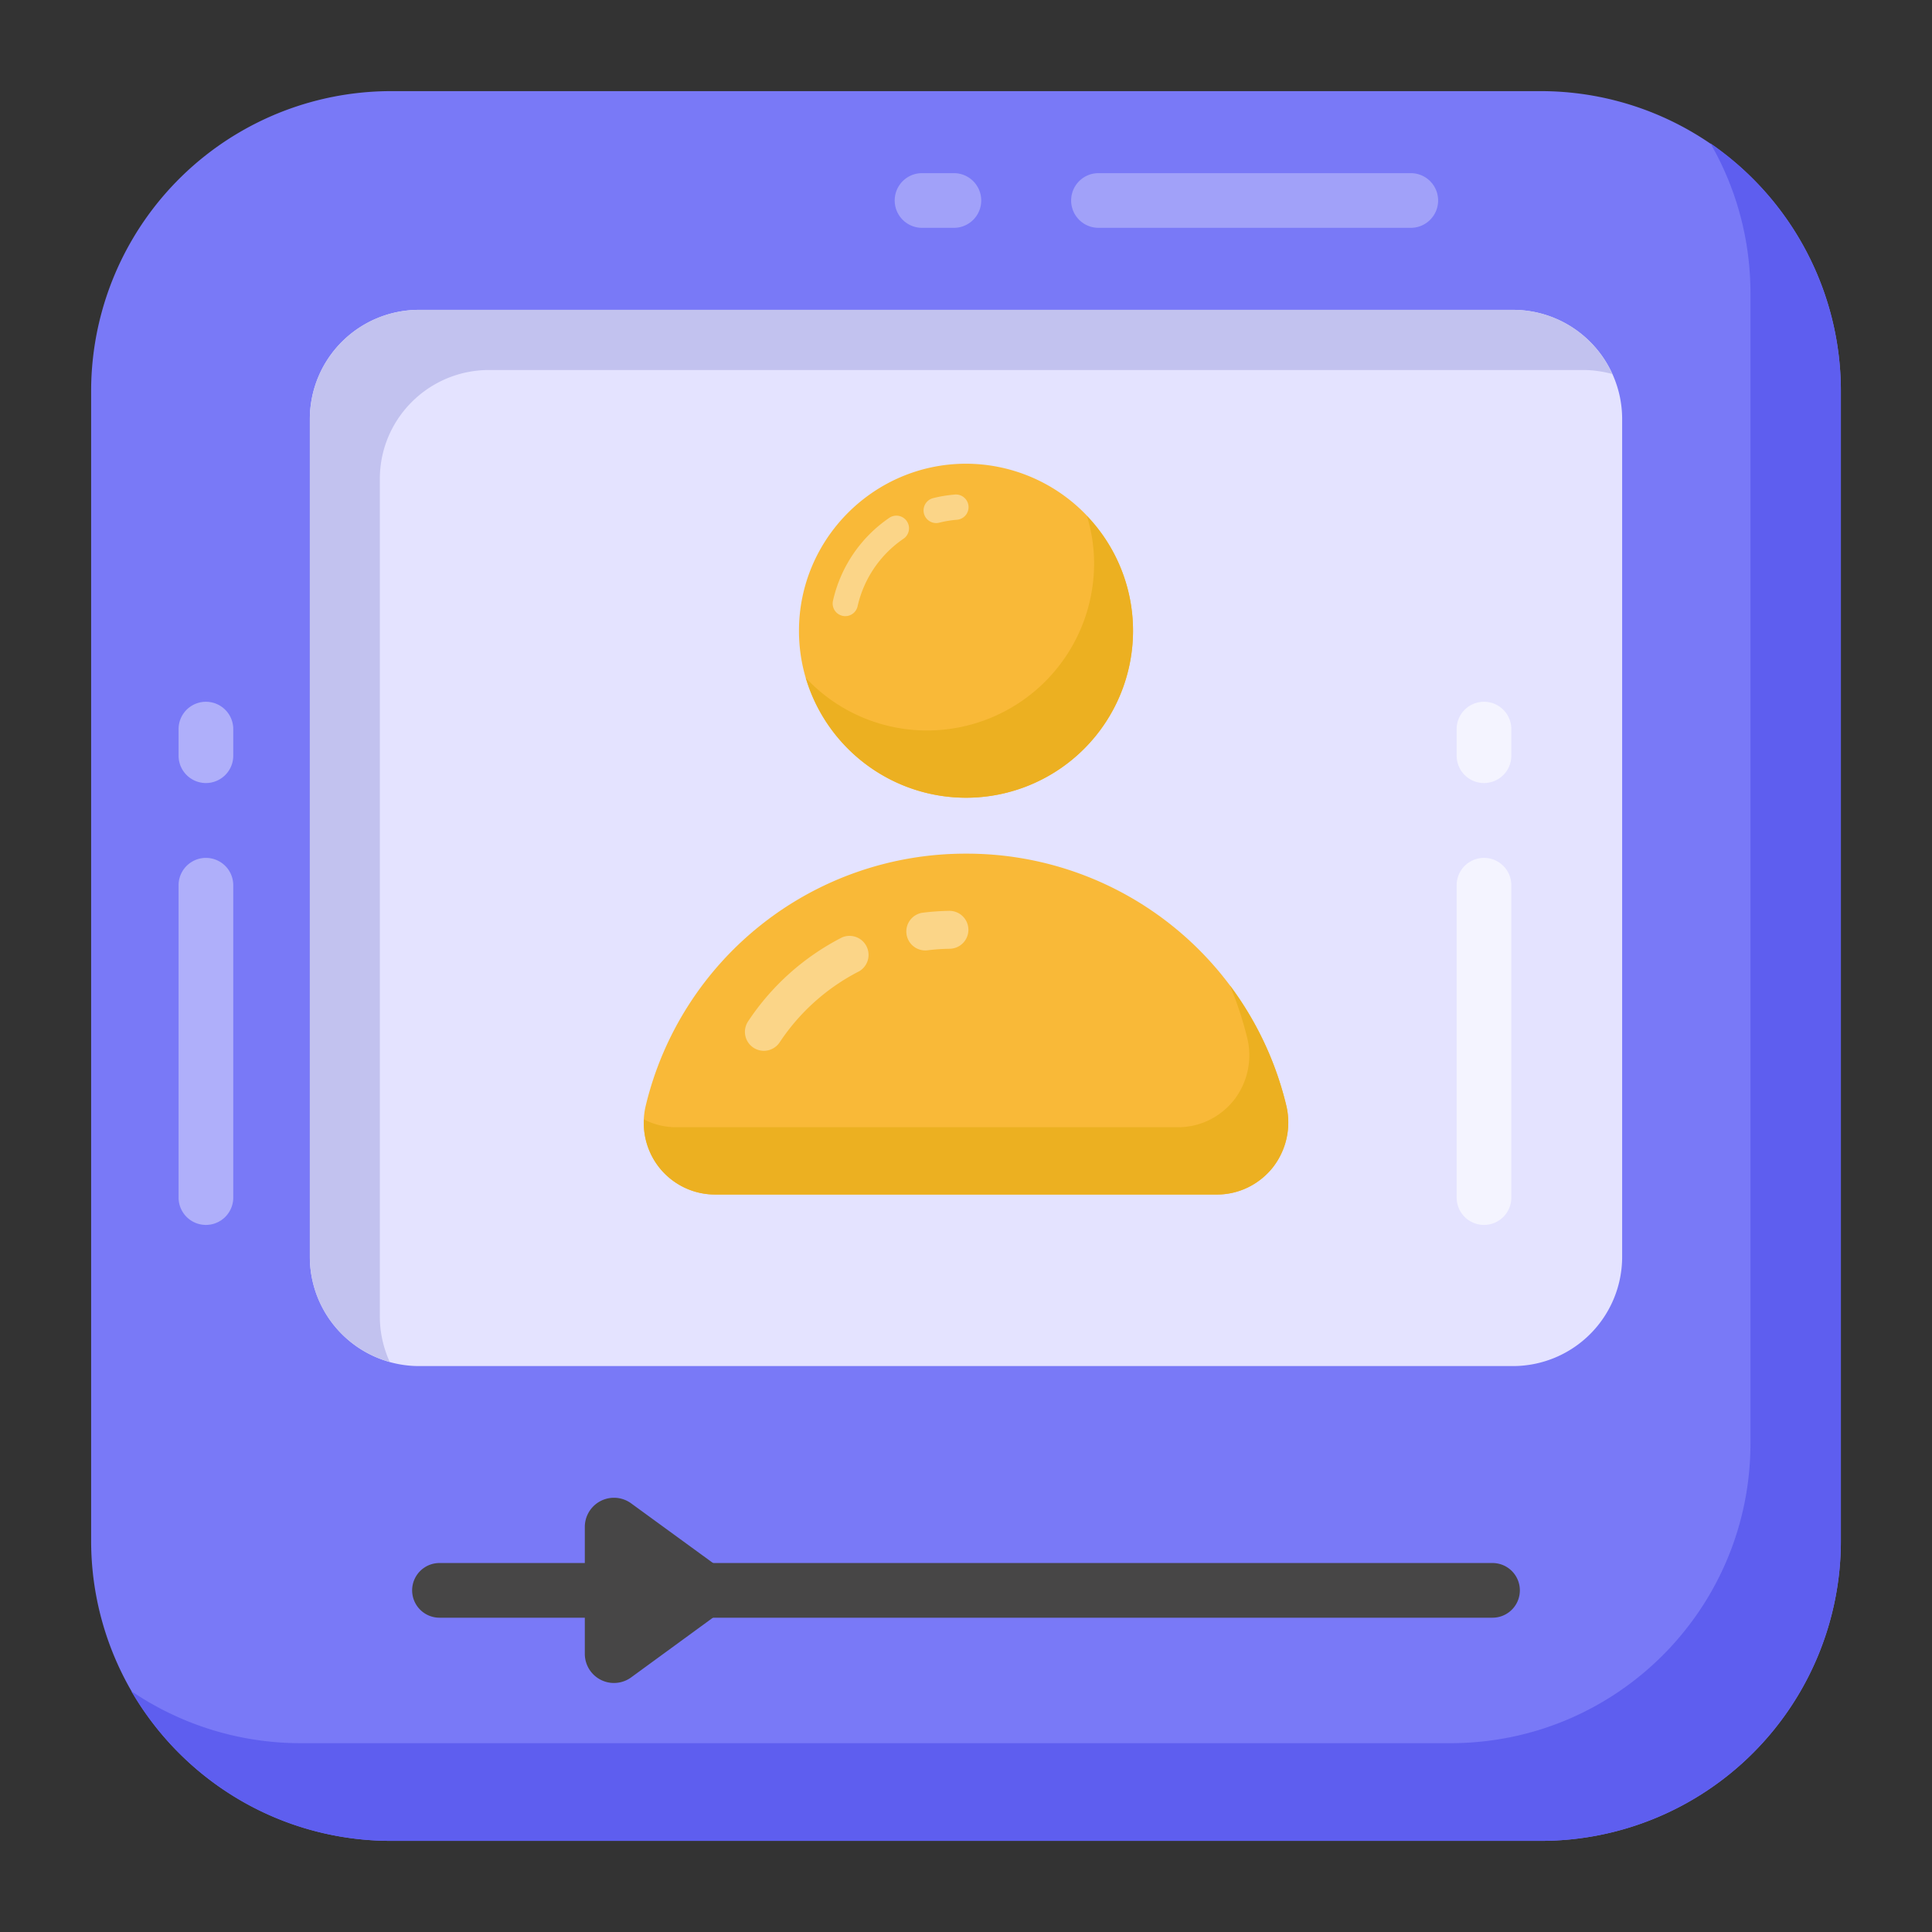 <?xml version="1.0" standalone="no"?><!DOCTYPE svg PUBLIC "-//W3C//DTD SVG 1.1//EN" "http://www.w3.org/Graphics/SVG/1.1/DTD/svg11.dtd"><svg class="icon" width="200px" height="200.00px" viewBox="0 0 1024 1024" version="1.1" xmlns="http://www.w3.org/2000/svg"><rect x="0" y="0" width="1024" height="1024" fill="#333333" stroke="none"/><path d="M975.698 207.312v609.377a159.01 159.01 0 0 1-159.01 159.01H207.312a159.01 159.01 0 0 1-159.01-159.01V207.312a159.01 159.01 0 0 1 159.01-159.01h609.377a159.01 159.01 0 0 1 159.01 159.01z" fill="#7979F7" /><path d="M109.143 649.235a14.491 14.491 0 0 1-14.491-14.491v-165.675a14.491 14.491 0 0 1 28.981 0v165.675a14.491 14.491 0 0 1-14.491 14.491zM109.143 415.029a14.491 14.491 0 0 1-14.491-14.491v-14.22a14.491 14.491 0 0 1 28.981 0v14.22a14.491 14.491 0 0 1-14.491 14.491z" fill="#FFFFFF" opacity=".4" /><path d="M505.701 120.755h-17.118a14.491 14.491 0 0 1 0-28.981h17.118a14.491 14.491 0 0 1 0 28.981zM747.887 120.755h-165.791a14.491 14.491 0 0 1 0-28.981h165.772a14.491 14.491 0 0 1 0 28.981z" fill="#FFFFFF" opacity=".3" /><path d="M975.698 207.312v609.377a159.01 159.01 0 0 1-159.01 159.01H207.312c-58.928 0-110.128-31.879-137.757-79.408a159.396 159.396 0 0 0 89.842 27.629h609.377c87.909 0 159.01-71.1 159.01-159.01V155.532c0-28.981-7.728-56.223-21.253-79.602a159.416 159.416 0 0 1 69.168 131.381z" fill="#5E5EEF" /><path d="M859.774 666.122v-443.991A57.904 57.904 0 0 0 801.869 164.226H222.131A57.904 57.904 0 0 0 164.226 222.15v443.991a57.904 57.904 0 0 0 57.904 57.904h579.739a57.904 57.904 0 0 0 57.904-57.924z" fill="#E4E3FF" /><path d="M854.557 198.231c-5.023-1.352-10.24-2.125-15.65-2.125h-579.623c-32.072 0-57.962 25.89-57.962 57.769v443.991c0 8.501 1.932 16.616 5.217 23.958a57.672 57.672 0 0 1-42.312-55.644V222.189c0-32.072 25.89-57.962 57.962-57.962h579.623c23.571 0 43.665 13.911 52.746 34.005z" fill="#C2C2EF" /><path d="M791.204 857.416H232.815a14.491 14.491 0 0 1 0-28.981H791.185a14.491 14.491 0 0 1 0 28.981z" fill="#474646" /><path d="M380.619 855.388l-46.061 33.637a15.457 15.457 0 0 1-24.595-12.481v-67.217a15.457 15.457 0 0 1 24.576-12.501L380.619 830.406a15.457 15.457 0 0 1 0 24.982z" fill="#474646" /><path d="M674.507 618.902c-7.245 8.984-17.968 14.22-29.483 14.22h-266.047c-11.534 0-22.238-5.236-29.483-14.22a38.506 38.506 0 0 1-7.245-32.845 174.235 174.235 0 0 1 169.829-133.603 174.099 174.099 0 0 1 169.675 133.487 38.68 38.68 0 0 1-7.245 32.961z" fill="#F9B938" /><path d="M399.321 555.278a10.047 10.047 0 0 1-2.821-13.93 131.439 131.439 0 0 1 49.867-44.534 10.085 10.085 0 0 1 9.119 17.93 111.307 111.307 0 0 0-42.235 37.695 10.047 10.047 0 0 1-13.93 2.84zM480.449 494.94a10.047 10.047 0 0 1 8.733-11.206 133.12 133.12 0 0 1 13.756-0.966h0.193a10.047 10.047 0 0 1 0.193 20.094 106.998 106.998 0 0 0-11.67 0.811 10.047 10.047 0 0 1-11.206-8.733z" fill="#FFFFFF" opacity=".4" /><path d="M674.507 618.902c-7.245 8.984-17.968 14.22-29.483 14.22h-266.047a37.753 37.753 0 0 1-37.675-39.801c5.236 2.666 11.013 4.135 17.041 4.135h266.047c11.515 0 22.238-5.217 29.483-14.201a38.68 38.68 0 0 0 7.226-32.961 190.657 190.657 0 0 0-9.235-28.015 174.177 174.177 0 0 1 29.889 63.662 38.68 38.68 0 0 1-7.245 32.961z" fill="#ECB021" /><path d="M600.528 334.365a88.547 88.547 0 0 1-88.47 88.45c-48.785 0-88.586-39.666-88.586-88.45s39.801-88.586 88.586-88.586a88.663 88.663 0 0 1 88.47 88.586z" fill="#F9B938" /><path d="M446.541 326.405a6.685 6.685 0 0 1-5.043-7.999 72.434 72.434 0 0 1 30.063-44.09 6.704 6.704 0 0 1 7.516 11.09 59.064 59.064 0 0 0-24.537 35.937 6.685 6.685 0 0 1-7.999 5.062zM489.704 272.152a6.724 6.724 0 0 1 4.869-8.134c3.69-0.927 7.496-1.546 11.283-1.874a6.704 6.704 0 1 1 1.159 13.351c-3.149 0.27-6.221 0.773-9.197 1.546a6.704 6.704 0 0 1-8.115-4.888z" fill="#FFFFFF" opacity=".4" /><path d="M600.528 334.365a88.547 88.547 0 0 1-88.47 88.45 88.779 88.779 0 0 1-84.973-63.527 88.006 88.006 0 0 0 64.338 27.88 88.547 88.547 0 0 0 88.47-88.45c0-8.714-1.352-17.292-3.768-25.194a87.678 87.678 0 0 1 24.402 60.86z" fill="#ECB021" /><path d="M786.548 649.235a14.491 14.491 0 0 1-14.491-14.491v-165.675a14.491 14.491 0 0 1 28.981 0v165.675a14.491 14.491 0 0 1-14.491 14.491zM786.548 415.029a14.491 14.491 0 0 1-14.491-14.491v-14.22a14.491 14.491 0 0 1 28.981 0v14.22a14.491 14.491 0 0 1-14.491 14.491z" fill="#FFFFFF" opacity=".6" /></svg>